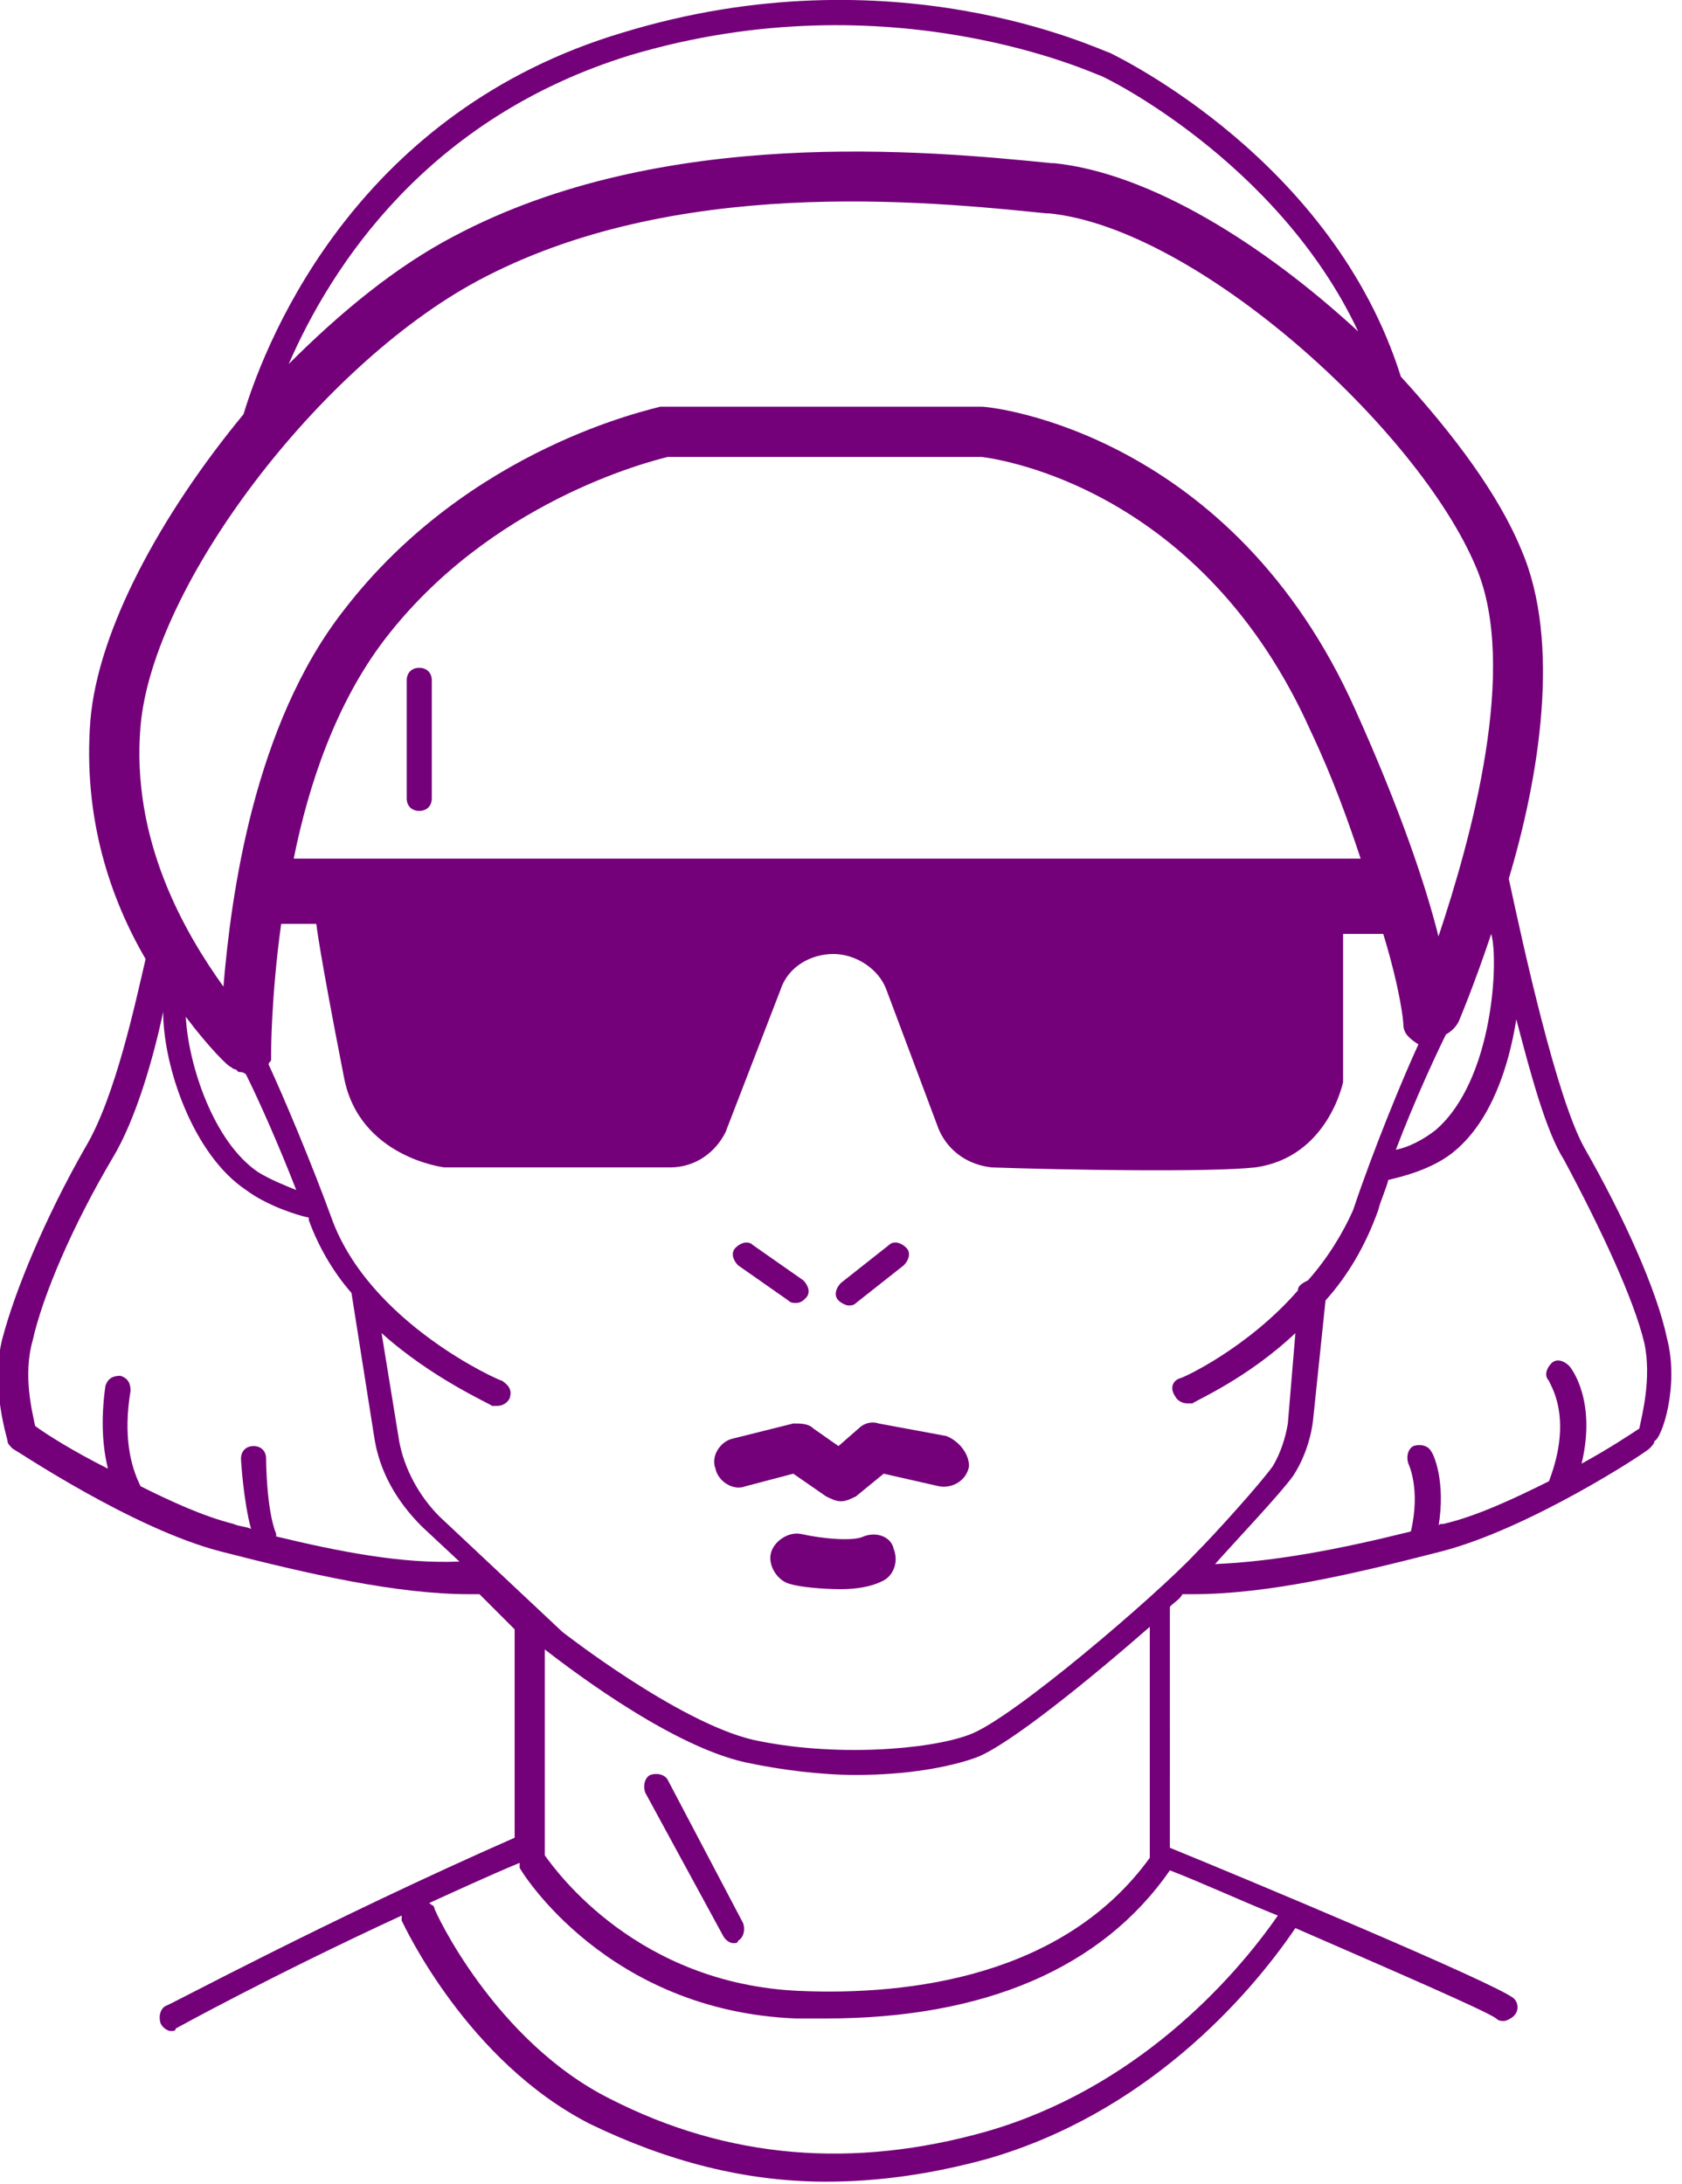 <svg width="67" height="87" viewBox="0 0 67 87" fill="none" xmlns="http://www.w3.org/2000/svg"><path d="M31.4 51.8c.1.1.2.1.3.1.2 0 .3-.1.4-.2.2-.2.1-.5-.1-.7l-2-1.4c-.2-.2-.5-.1-.7.1-.2.2-.1.5.1.7l2 1.4zm2.4.2c.1 0 .2 0 .3-.1l1.9-1.5c.2-.2.3-.5.1-.7-.2-.2-.5-.3-.7-.1l-1.9 1.5c-.2.2-.3.5-.1.7.1.1.3.2.4.2zm3.9 5.2l-2.7-.5c-.3-.1-.6 0-.8.2l-.8.7-1-.7c-.2-.2-.5-.2-.8-.2l-2.4.6c-.5.1-.9.7-.7 1.2.1.5.7.9 1.2.7l1.9-.5 1.3.9c.2.1.4.2.6.2.2 0 .4-.1.6-.2l1.1-.9 2.2.5c.5.1 1.1-.2 1.2-.8 0-.5-.4-1-.9-1.2zm-3.3 4c-.4.2-1.6.1-2.5-.1-.5-.1-1.1.3-1.2.8-.1.5.3 1.1.8 1.2.3.1 1.2.2 2 .2.6 0 1.2-.1 1.6-.3.5-.2.7-.8.5-1.3-.1-.5-.7-.7-1.2-.5z" fill="#74007A"/><path d="M66.4 53.3c-.4-1.9-1.7-4.8-3.3-7.6-1.1-2-2.4-7.9-3-10.7 1.2-4 2.1-9.4.5-13.1-.9-2.2-2.7-4.6-4.8-6.9C53.1 6.4 44.6 2.3 44.2 2.1c-.4-.1-8.6-4.1-19.4-.8C14.4 4.4 10.7 13.2 9.7 16.5c-3.3 4-5.8 8.6-6.1 12.2-.3 3.9.8 7.1 2.2 9.5-.4 1.7-1.2 5.5-2.4 7.5C1.8 48.5.6 51.4.1 53.3c-.5 1.9.2 4 .2 4.1 0 .1.1.2.2.3.2.1 4.8 3.2 8.3 4.1 3.5.9 7 1.7 9.9 1.7h.4l1.4 1.4v8.3C13 76.5 6.7 79.9 6.6 79.9c-.2.1-.3.4-.2.7.1.2.3.3.4.3.1 0 .2 0 .2-.1 0 0 3.8-2.1 9-4.5v.2c.1.2 2.6 5.6 7.5 8.1 3.1 1.5 6.2 2.3 9.4 2.3 2.1 0 4.2-.3 6.4-.9 6.3-1.8 10.4-6.4 12.3-9.2 3.9 1.7 7.6 3.3 8 3.6.1.1.2.1.3.1.1 0 .3-.1.4-.2.2-.2.2-.5 0-.7-.7-.6-11-4.9-13.7-6V64c.2-.2.4-.3.5-.5h.4c3 0 6.4-.8 9.9-1.7 3.5-.9 8.1-3.9 8.3-4.1.1-.1.2-.2.2-.3.3-.1 1-2.2.5-4.1zM52.1 51c-.2.1-.4.2-.4.4-2 2.3-4.6 3.5-4.7 3.5-.3.1-.4.4-.2.7.1.2.3.3.5.3h.2c.1-.1 2.2-1 4.1-2.8l-.3 3.6c-.1.6-.3 1.2-.6 1.7-.5.7-2.3 2.7-3.1 3.5-1.5 1.6-7.3 6.6-9 7.2-1.6.6-5.4.9-8.6.2-3-.7-7.6-4.3-7.6-4.3l-4.9-4.6c-.8-.8-1.4-1.9-1.6-3l-.7-4.3c2 1.8 4.3 2.8 4.4 2.9h.2c.2 0 .4-.1.5-.3.1-.3 0-.5-.3-.7-.1 0-5.3-2.3-6.8-6.5-.8-2.2-1.9-4.8-2.5-6.1 0-.1.1-.1.1-.2v-.3s0-2.2.4-5.1h1.4s.1 1 1.1 6.1c.6 3.2 4 3.6 4 3.6h9c1 0 1.8-.6 2.2-1.4l2.2-5.7c.3-.9 1.2-1.4 2.1-1.4.9 0 1.8.6 2.1 1.4l2.1 5.6c.4.9 1.2 1.4 2.1 1.5 2.8.1 8.7.2 10.5 0 2.9-.4 3.5-3.4 3.5-3.4v-5.9h1.6c.7 2.3.8 3.5.8 3.6 0 .4.3.6.6.8-.6 1.3-1.8 4.2-2.6 6.6-.4.9-1 1.9-1.8 2.8zM9.2 42.5s.1.1.2.1l.1.1c.1 0 .2 0 .3.1.5 1 1.3 2.8 2 4.6-.5-.2-1-.4-1.5-.7-1.8-1.2-2.8-4.3-2.9-6.2.9 1.2 1.7 2 1.8 2zm2.5-8.3c.6-3 1.7-6.2 3.6-8.7 4.2-5.5 10.5-7.1 11.3-7.3h12.5c.8.1 8.8 1.3 13.1 10.9.9 1.9 1.5 3.6 2 5.1H11.7zm45.9 7c.2-.1.4-.3.5-.5 0 0 .6-1.4 1.3-3.5.3 1 .1 5.8-2.2 7.8-.5.4-1.1.7-1.6.8.8-2.1 1.7-4 2-4.6zm-32.5-39C35.5-.9 43.7 3 43.8 3c.1 0 7.1 3.4 10.3 10.2-3.8-3.5-8.3-6.3-12.1-6.7h-.1C36.9 6 26.4 5 18.1 9.4c-2.3 1.2-4.5 3-6.6 5.1 1.7-3.9 5.5-9.8 13.6-12.3zM5.6 28.9c.5-5.6 7.1-14.3 13.4-17.7C26.8 7 36.8 8 41.7 8.5h.1c5.9.6 14.7 8.6 17 14.1 1.7 4-.2 10.8-1.5 14.7-.5-2-1.5-5-3.3-9-4.9-11-14.4-12.1-14.9-12.1H26.3c-.3.1-7.6 1.6-12.6 8.1-3.6 4.6-4.5 11.4-4.8 15-1.5-2.1-3.7-5.8-3.3-10.4zM11 61.2v-.1c-.4-1-.4-3-.4-3 0-.3-.2-.5-.5-.5s-.5.2-.5.5c0 .1.1 1.7.4 2.8-.2-.1-.5-.1-.7-.2-1.2-.3-2.5-.9-3.7-1.5-.4-.8-.7-2-.4-3.8 0-.3-.1-.5-.4-.6-.3 0-.5.1-.6.4-.2 1.4-.1 2.5.1 3.3-1.4-.7-2.5-1.4-2.9-1.7-.1-.5-.5-2-.1-3.4.4-1.8 1.6-4.6 3.2-7.3.9-1.5 1.6-3.9 2-5.8 0 2.2 1.2 5.7 3.3 7.1.8.6 2 1 2.5 1.1v.1c.4 1.1 1 2.1 1.7 2.9l.9 5.7c.2 1.4.9 2.6 1.9 3.6l1.5 1.4c-2.3.1-4.8-.4-7.3-1zm28.3 23.7C34 86.4 29 86 24.3 83.6c-4.6-2.3-7-7.5-7-7.6 0-.1-.1-.1-.2-.2 1.1-.5 2.4-1.1 3.6-1.6v.2c.1.2 3.5 5.7 11 6h1.2c6.3 0 11-2 13.7-5.9 1.3.5 2.8 1.2 4.3 1.8-1.8 2.6-5.7 6.9-11.6 8.6zm6.5-11.1v.2c-3.4 4.7-9.5 5.5-14 5.3-6.4-.3-9.6-4.7-10.1-5.4v-8.2c.4.3 4.8 3.8 8 4.5 1.4.3 3 .5 4.4.5 2 0 3.7-.3 4.8-.7 1.3-.5 4.5-3.1 6.9-5.2v9zm19.5-16.9c-.3.2-1.2.8-2.3 1.4.6-2.5-.4-3.8-.5-3.9-.2-.2-.5-.3-.7-.1-.2.2-.3.5-.1.7 0 .1 1 1.4 0 4-1.4.7-2.9 1.4-4.2 1.7-.1 0-.2 0-.2.1.3-1.8-.2-2.9-.3-3-.1-.2-.4-.3-.7-.2-.2.1-.3.4-.2.7 0 0 .5 1 .1 2.7-2.8.7-5.4 1.2-7.8 1.3.8-.9 2.6-2.8 3.1-3.5.4-.6.7-1.4.8-2.2l.5-4.8c.9-1 1.6-2.2 2.1-3.6.1-.4.3-.8.4-1.2.4-.1 1.8-.4 2.7-1.2 1.4-1.2 2.1-3.3 2.4-5.2.6 2.3 1.2 4.5 1.9 5.6 1.5 2.8 2.8 5.6 3.2 7.3.3 1.4-.1 2.9-.2 3.4z" fill="#74007A"/><path d="M26.6 70.9c-.1-.2-.4-.3-.7-.2-.2.1-.3.4-.2.7l3.1 5.7c.1.2.3.3.4.3.1 0 .2 0 .2-.1.2-.1.3-.4.2-.7l-3-5.7zm-9.9-44.3c-.3 0-.5.2-.5.5v4.7c0 .3.2.5.5.5s.5-.2.5-.5v-4.7c0-.3-.2-.5-.5-.5z" fill="#74007A"/></svg>